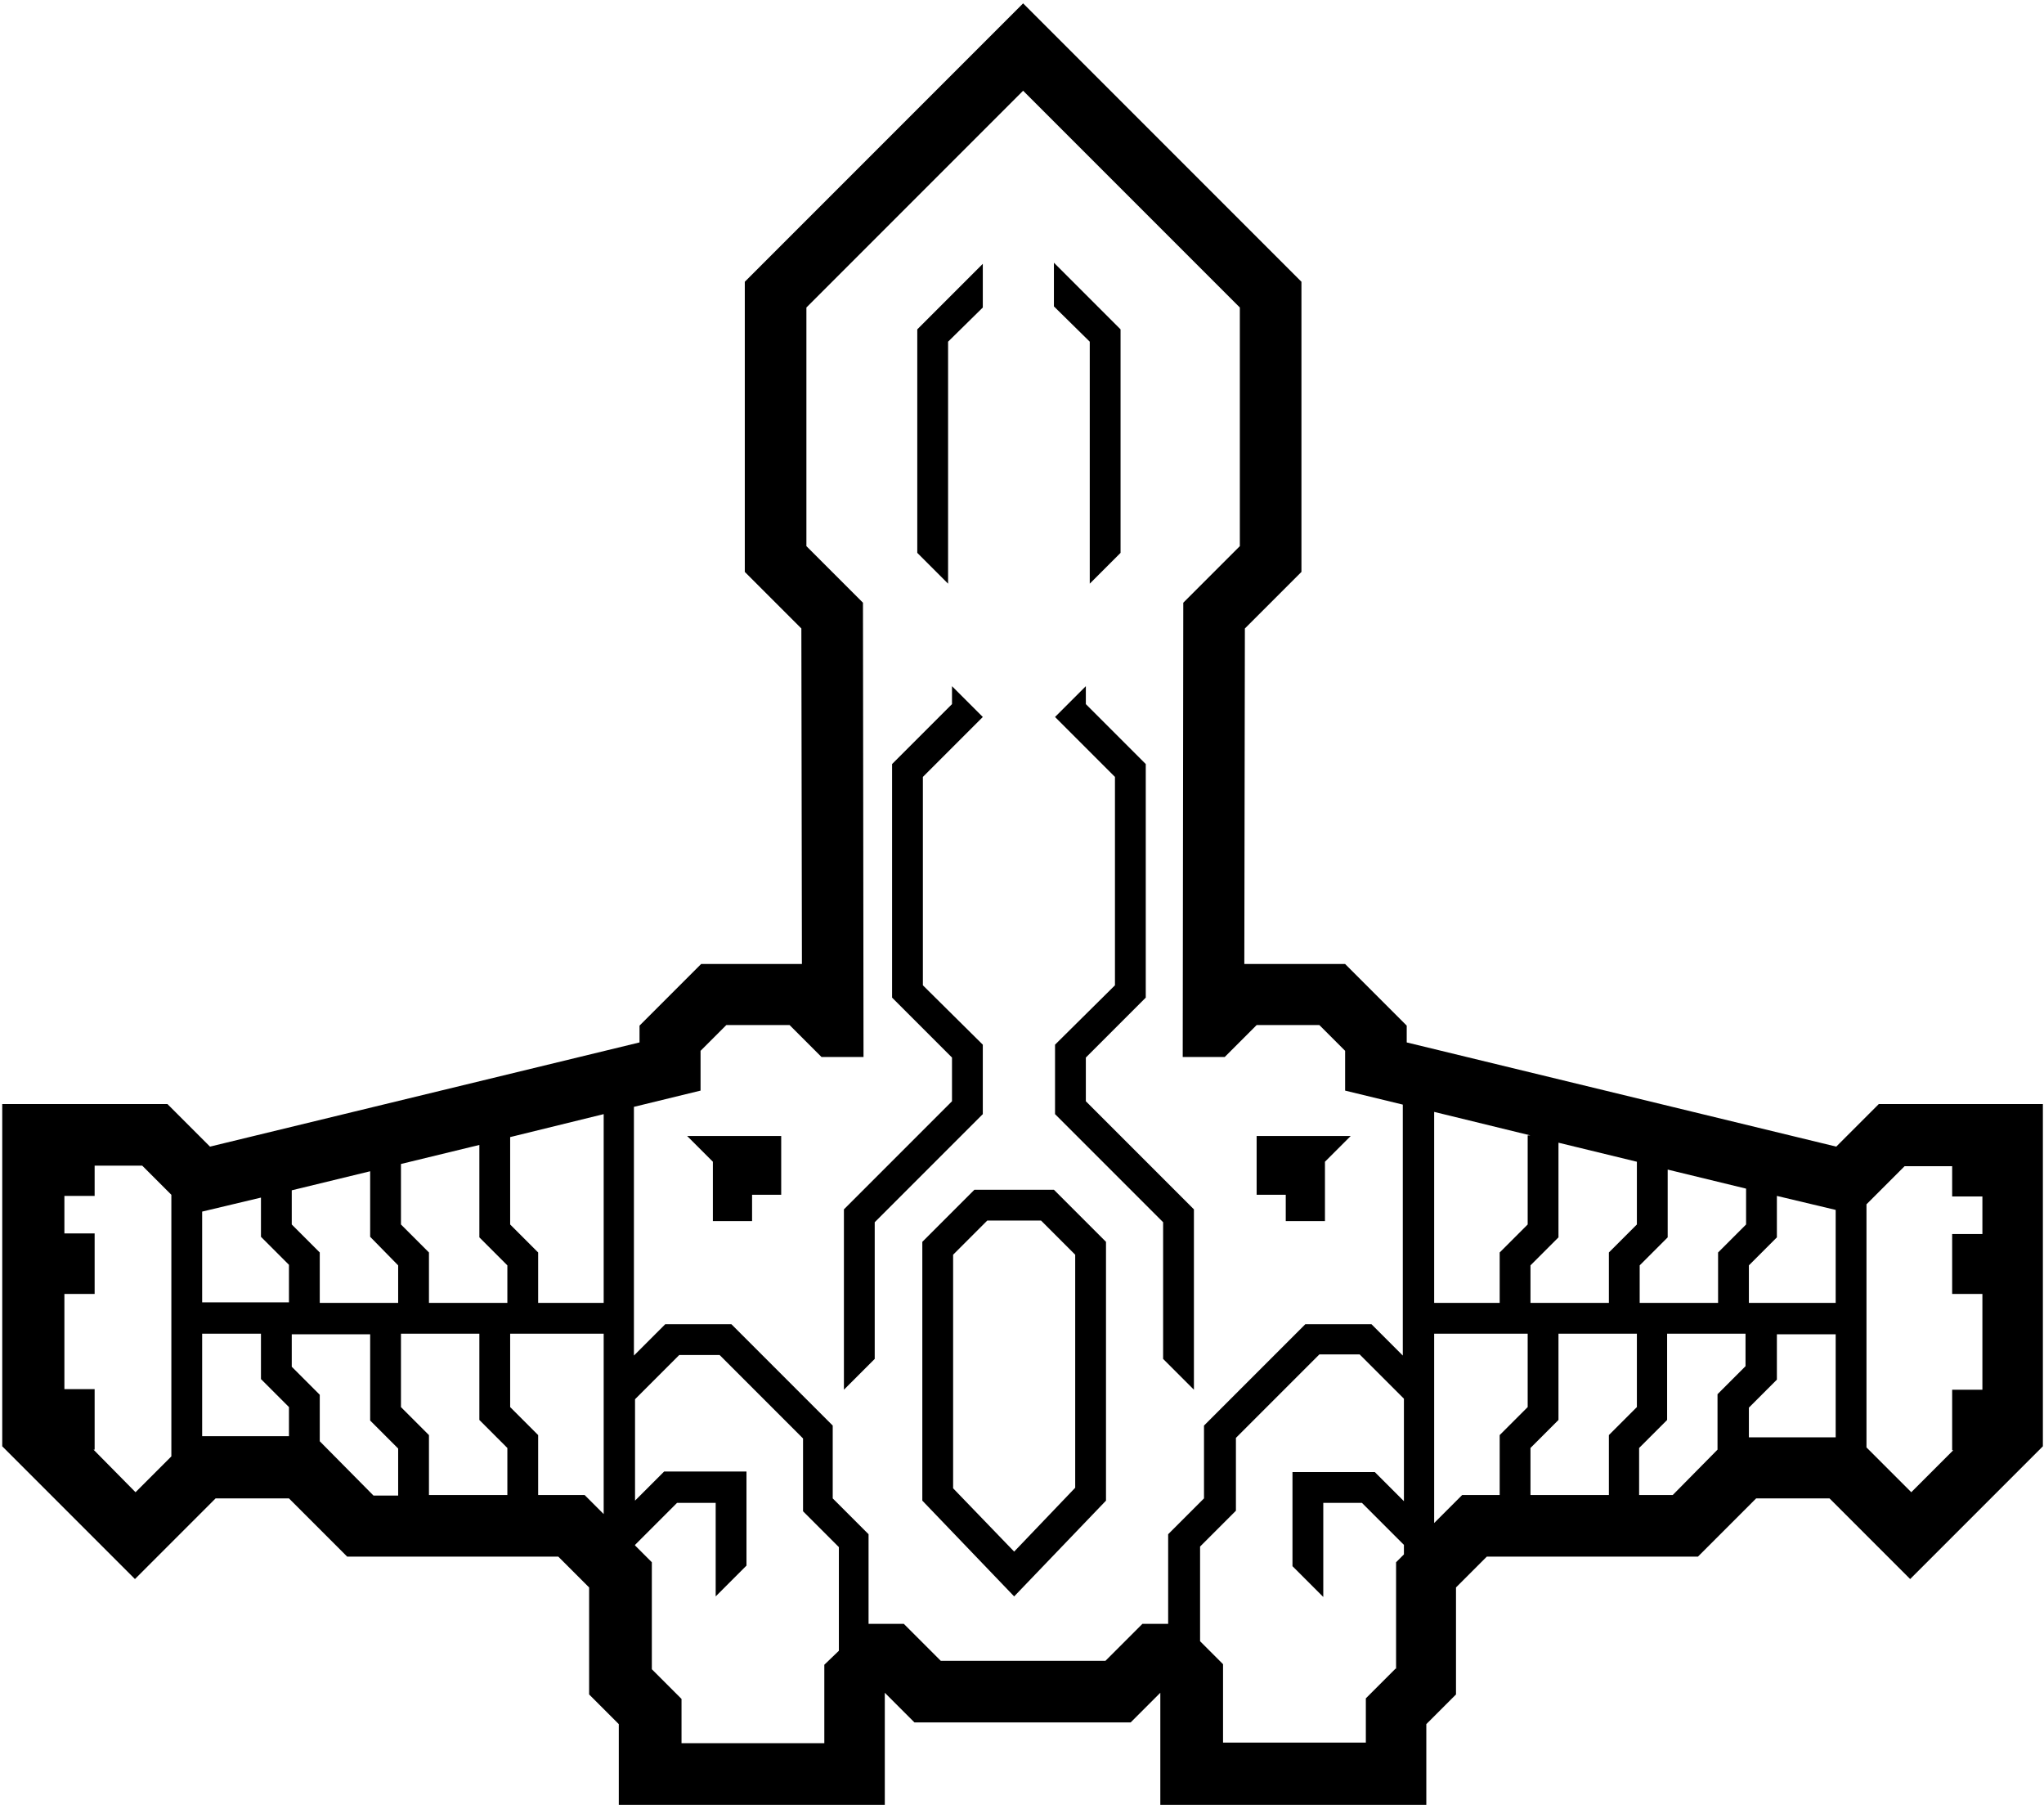 <svg width="365" height="323" viewBox="0 0 365 323" xmlns="http://www.w3.org/2000/svg" xmlns:xlink="http://www.w3.org/1999/xlink">
    <g id="XMLID32">
        <g id="XMLID683">
            <path id="XMLID1008" fill="#000000" stroke="none" d="M 354 197.1 L 340.1 197.1 L 335.5 197.1 L 332.3 200.3 L 327.9 204.7 L 251.2 186.1 L 251.2 183.1 L 248 179.9 L 243.4 175.3 L 240.2 172.1 L 235.6 172.1 L 224.4 172.1 L 222.2 172.1 L 222.3 112.2 L 229.2 105.3 L 232.4 102.1 L 232.4 97.5 L 232.4 54.9 L 232.4 50.3 L 229.2 47.1 L 190.5 8.4 L 182.7 0.6 L 174.9 8.4 L 136.2 47.1 L 133 50.3 L 133 54.9 L 133 97.5 L 133 102.1 L 136.2 105.3 L 143.1 112.2 L 143.2 172.1 L 141 172.1 L 129.8 172.1 L 125.2 172.1 L 122 175.3 L 117.4 179.9 L 114.2 183.1 L 114.2 186.1 L 37.5 204.7 L 33.1 200.3 L 29.9 197.1 L 25.3 197.1 L 11.4 197.1 L 0.4 197.1 L 0.4 208.1 L 0.4 253.6 L 0.4 258.2 L 3.6 261.4 L 16.3 274.1 L 24.1 281.9 L 31.9 274.1 L 38.5 267.5 L 51.6 267.5 L 58.8 274.7 L 62 277.9 L 66.6 277.9 L 99.7 277.9 L 105.2 283.4 L 105.2 297.9 L 105.2 302.5 L 108.4 305.7 L 110.5 307.8 L 110.5 311.2 L 110.5 322.2 L 121.5 322.2 L 147 322.2 L 158 322.2 L 158 311.2 L 158 302.2 L 160.1 304.3 L 163.3 307.5 L 167.9 307.5 L 182.6 307.5 L 197.3 307.5 L 201.9 307.5 L 205.1 304.3 L 207.2 302.2 L 207.2 311.2 L 207.2 322.2 L 218.2 322.2 L 243.7 322.2 L 254.7 322.2 L 254.7 311.2 L 254.7 307.8 L 256.8 305.7 L 260 302.5 L 260 297.9 L 260 283.4 L 265.5 277.9 L 298.6 277.9 L 303.2 277.9 L 306.4 274.7 L 313.6 267.5 L 326.7 267.5 L 333.3 274.1 L 341.1 281.9 L 348.9 274.1 L 361.6 261.4 L 364.8 258.2 L 364.8 253.6 L 364.8 208.1 L 364.8 197.1 L 354 197.1 Z M 327.8 232.6 L 312.3 232.6 L 312.3 225.9 L 317.3 220.9 L 317.3 213.5 L 327.8 216 L 327.8 232.6 Z M 311.8 218.6 L 306.8 223.6 L 306.8 232.6 L 292.8 232.6 L 292.8 225.9 L 297.8 220.9 L 297.8 208.8 L 311.8 212.2 L 311.8 218.6 Z M 292.3 218.6 L 287.3 223.6 L 287.3 232.6 L 273.3 232.6 L 273.3 225.9 L 278.3 220.9 L 278.3 204 L 292.3 207.4 L 292.3 218.6 Z M 272.8 202.8 L 272.8 218.6 L 267.8 223.6 L 267.8 232.6 L 256.1 232.6 L 256.1 198.5 L 273.3 202.7 L 272.8 202.7 Z M 107.8 232.6 L 96.1 232.6 L 96.1 223.6 L 91.1 218.6 L 91.1 203 L 107.8 198.9 L 107.8 232.6 Z M 90.6 225.9 L 90.6 232.6 L 76.6 232.6 L 76.6 223.6 L 71.6 218.6 L 71.6 207.8 L 85.6 204.4 L 85.6 220.9 L 90.6 225.9 Z M 71.1 225.9 L 71.1 232.6 L 57.1 232.6 L 57.1 223.6 L 52.1 218.6 L 52.1 212.5 L 66.1 209.1 L 66.1 220.8 L 71.1 225.9 Z M 46.6 213.8 L 46.6 220.8 L 51.6 225.8 L 51.6 232.5 L 36.1 232.5 L 36.1 216.3 L 46.6 213.8 Z M 16.7 258.8 L 16.9 258.8 L 16.9 248 L 11.5 248 L 11.5 231 L 16.9 231 L 16.9 220.2 L 11.5 220.2 L 11.5 213.5 L 16.9 213.5 L 16.9 208.1 L 25.4 208.1 L 30.6 213.3 L 30.6 260 L 24.2 266.4 L 16.7 258.8 Z M 36.1 256.5 L 36.1 238.1 L 46.6 238.1 L 46.6 246.2 L 51.6 251.2 L 51.6 256.4 L 36.1 256.4 Z M 57.1 257.3 L 57.1 249 L 52.1 244 L 52.1 238.2 L 66.1 238.2 L 66.1 253.6 L 71.1 258.6 L 71.1 267 L 66.7 267 L 57.1 257.3 Z M 71.6 251.2 L 71.6 238.1 L 85.6 238.1 L 85.6 253.5 L 90.6 258.5 L 90.6 266.9 L 76.6 266.9 L 76.6 256.2 L 71.6 251.2 Z M 104.4 266.9 L 96.1 266.9 L 96.1 256.2 L 91.1 251.2 L 91.1 238.1 L 107.8 238.1 L 107.8 270.3 L 104.4 266.9 Z M 147.2 297.2 L 147.2 311.2 L 121.7 311.2 L 121.7 303.3 L 116.4 298 L 116.4 278.9 L 113.4 275.9 L 113.4 275.8 L 120.9 268.3 L 127.8 268.3 L 127.8 285 L 133.3 279.5 L 133.3 262.7 L 118.6 262.7 L 113.4 267.9 L 113.4 249.8 L 121.3 241.9 L 128.5 241.9 L 142.7 256.1 L 143.4 256.8 L 143.4 269.8 L 149.8 276.2 L 149.8 294.7 L 147.2 297.2 Z M 204 289.9 L 197.4 296.5 L 182.7 296.5 L 168 296.5 L 161.4 289.9 L 155.1 289.9 L 155.1 273.9 L 148.7 267.5 L 148.7 254.5 L 146.4 252.2 L 130.6 236.4 L 118.8 236.4 L 113.2 242 L 113.2 197.6 L 125.1 194.7 L 125.1 187.6 L 129.7 183 L 141 183 L 146.7 188.7 L 154.2 188.7 L 154.1 107.6 L 144 97.5 L 144 54.9 L 182.7 16.2 L 221.4 54.9 L 221.4 97.5 L 211.3 107.6 L 211.2 188.7 L 218.7 188.7 L 224.4 183 L 235.6 183 L 240.2 187.6 L 240.2 194.7 L 250.5 197.2 L 250.5 242 L 244.9 236.4 L 233.1 236.4 L 217.3 252.2 L 215 254.5 L 215 267.5 L 208.6 273.9 L 208.6 289.9 L 204 289.9 Z M 249.2 297.9 L 243.9 303.2 L 243.9 311.1 L 218.4 311.1 L 218.4 297.1 L 214.3 293 L 214.3 276.1 L 220.7 269.7 L 220.7 256.7 L 221.4 256 L 235.6 241.8 L 242.8 241.8 L 250.7 249.7 L 250.7 268 L 245.5 262.8 L 230.8 262.8 L 230.8 279.6 L 236.3 285.1 L 236.3 268.3 L 243.2 268.3 L 250.7 275.8 L 250.7 277.5 L 249.3 278.9 L 249.3 297.9 Z M 261.1 266.9 L 256.1 271.9 L 256.1 238.1 L 272.8 238.1 L 272.8 251.2 L 267.8 256.2 L 267.8 266.9 L 261.1 266.9 Z M 273.3 258.5 L 278.3 253.5 L 278.3 238.1 L 292.3 238.1 L 292.3 251.2 L 287.3 256.2 L 287.3 266.9 L 273.3 266.9 L 273.3 258.5 Z M 298.7 266.9 L 292.7 266.9 L 292.7 258.5 L 297.7 253.5 L 297.7 238.1 L 311.7 238.1 L 311.7 243.9 L 306.7 248.9 L 306.7 258.8 L 298.7 266.9 Z M 312.3 256.5 L 312.3 251.3 L 317.3 246.3 L 317.3 238.2 L 327.8 238.2 L 327.8 256.6 L 312.3 256.6 Z M 333.3 258.4 L 333.3 215 L 340.1 208.2 L 348.6 208.2 L 348.6 213.6 L 354 213.6 L 354 220.3 L 348.6 220.3 L 348.6 231 L 354 231 L 354 248.1 L 348.6 248.1 L 348.6 258.9 L 348.8 258.9 L 341.3 266.4 L 333.3 258.4 Z"/>
            <path id="XMLID1031" fill="#000000" stroke="none" d="M 174 212.4 L 164.7 221.7 L 164.7 267.9 L 181.1 285 L 197.5 267.9 L 197.5 221.7 L 188.2 212.4 L 174 212.4 Z M 192 265.6 L 181.1 277 L 170.2 265.7 L 170.2 224 L 176.3 217.9 L 185.9 217.9 L 192 224 L 192 265.6 Z"/>
            <path id="XMLID1032" fill="#000000" stroke="none" d="M 175.5 186.5 L 164.8 175.9 L 164.8 138.7 L 175.5 128 L 170 122.5 L 170 125.7 L 159.3 136.4 L 159.3 178.1 L 170 188.8 L 170 196.6 L 150.7 215.9 L 150.7 248.1 L 156.2 242.6 L 156.2 218.2 L 175.5 198.9 Z"/>
            <path id="XMLID1033" fill="#000000" stroke="none" d="M 169.3 96.4 L 169.3 77.4 L 169.3 61 L 175.5 54.9 L 175.5 47.1 L 163.8 58.8 L 163.8 98.7 L 169.3 104.2 Z"/>
            <path id="XMLID1034" fill="#000000" stroke="none" d="M 122.7 202.8 L 127.3 207.4 L 127.3 218 L 134.3 218 L 134.3 213.3 L 139.5 213.3 L 139.5 202.8 L 129 202.8 Z"/>
            <path id="XMLID1035" fill="#000000" stroke="none" d="M 213.2 248.1 L 213.2 215.9 L 193.9 196.6 L 193.9 188.8 L 204.6 178.1 L 204.6 136.4 L 193.9 125.7 L 193.9 122.5 L 188.4 128 L 199.1 138.7 L 199.1 175.9 L 188.4 186.5 L 188.4 198.9 L 207.7 218.2 L 207.7 242.6 Z"/>
            <path id="XMLID1036" fill="#000000" stroke="none" d="M 194.6 76.7 L 194.6 96.4 L 194.6 104.2 L 200.1 98.7 L 200.1 58.8 L 188.2 46.9 L 188.2 54.7 L 194.6 61 Z"/>
            <path id="XMLID1037" fill="#000000" stroke="none" d="M 229.6 218 L 236.6 218 L 236.6 207.4 L 241.2 202.8 L 234.9 202.8 L 224.4 202.8 L 224.4 213.3 L 229.6 213.3 Z"/>
        </g>
    </g>
</svg>
